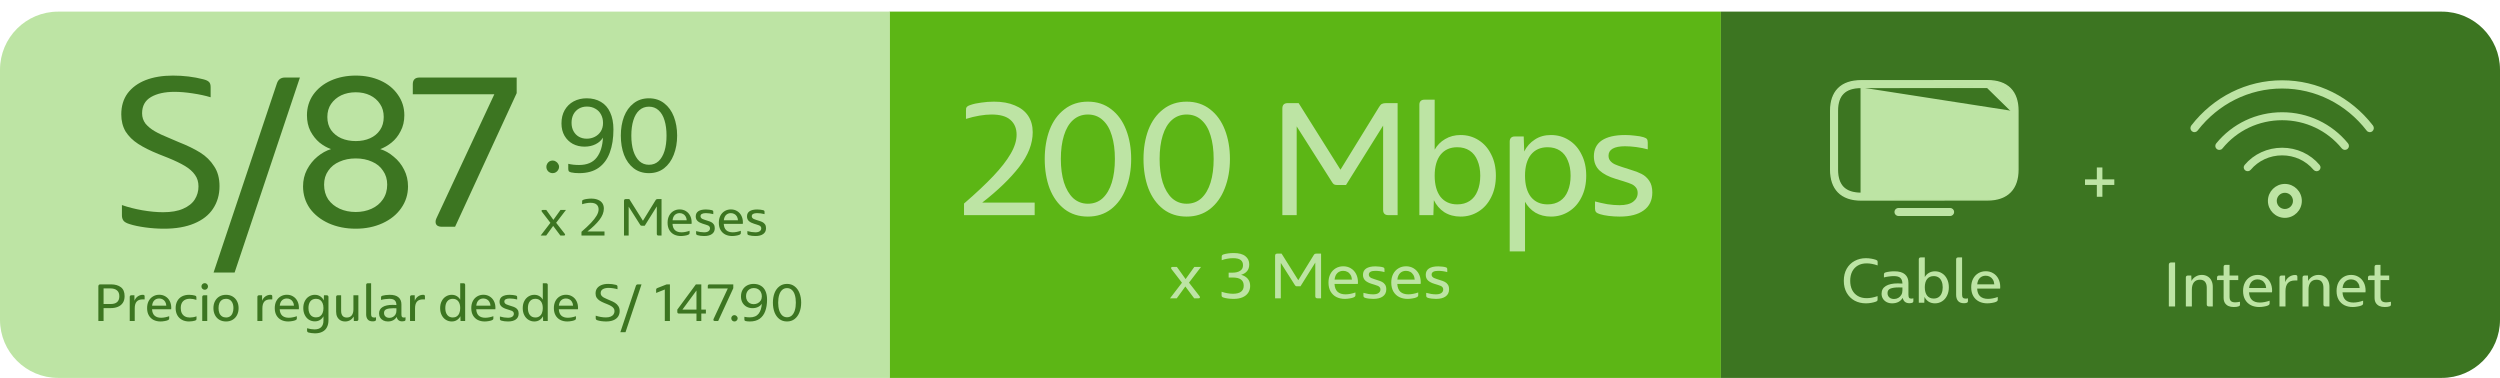 <svg width="430" height="65" viewBox="0 0 430 65" fill="none" xmlns="http://www.w3.org/2000/svg">
<path d="M296 2L296 65L153 65L153 2L296 2Z" fill="#5CB615"/>
<path d="M153 2L153 65L10 65C4.477 65 5.91009e-06 60.523 6.79233e-06 55L1.36613e-05 12C1.45436e-05 6.477 4.477 2 10 2L153 2Z" fill="#BDE4A4"/>
<path d="M296 65L296 2L420 2C425.523 2 430 6.477 430 12L430 55C430 60.523 425.523 65 420 65L296 65Z" fill="#3C7521"/>
<path d="M204.505 48.617L206.304 50.918C206.363 51 206.393 51.07 206.393 51.13C206.393 51.182 206.371 51.227 206.326 51.264C206.281 51.294 206.218 51.309 206.136 51.309H205.399L203.88 49.276L202.405 51.309H201.243L203.299 48.628L201.511 46.304C201.452 46.222 201.422 46.152 201.422 46.092C201.422 46.04 201.444 45.999 201.489 45.969C201.534 45.932 201.597 45.913 201.679 45.913H202.427L203.924 48.002L205.421 45.913H206.572L204.505 48.617ZM213.474 47.265C213.958 47.399 214.338 47.626 214.613 47.946C214.889 48.267 215.027 48.68 215.027 49.186C215.027 49.626 214.915 50.013 214.692 50.348C214.476 50.683 214.155 50.944 213.731 51.13C213.306 51.316 212.789 51.409 212.178 51.409C211.843 51.409 211.515 51.387 211.195 51.342C210.875 51.297 210.618 51.242 210.425 51.175C210.298 51.13 210.212 51.078 210.168 51.018C210.13 50.959 210.112 50.869 210.112 50.75V50.18C210.387 50.277 210.7 50.359 211.05 50.426C211.408 50.493 211.743 50.527 212.055 50.527C212.688 50.527 213.158 50.407 213.463 50.169C213.768 49.931 213.921 49.588 213.921 49.142C213.921 48.672 213.768 48.322 213.463 48.092C213.158 47.853 212.685 47.734 212.044 47.734H211.329V46.896H212.022C212.543 46.896 212.968 46.792 213.295 46.584C213.63 46.375 213.798 46.055 213.798 45.623C213.798 45.221 213.664 44.919 213.396 44.718C213.128 44.51 212.688 44.405 212.078 44.405C211.75 44.405 211.408 44.439 211.05 44.506C210.693 44.573 210.387 44.655 210.134 44.752V44.182C210.134 44.063 210.153 43.974 210.19 43.914C210.235 43.854 210.32 43.802 210.447 43.758C210.655 43.691 210.912 43.635 211.218 43.59C211.523 43.545 211.847 43.523 212.189 43.523C213.09 43.523 213.761 43.702 214.2 44.059C214.647 44.409 214.87 44.882 214.87 45.478C214.87 45.939 214.751 46.319 214.513 46.617C214.275 46.915 213.928 47.131 213.474 47.265ZM227.224 43.623V51.309H226.576C226.465 51.309 226.379 51.279 226.319 51.219C226.26 51.16 226.23 51.074 226.23 50.962V45.165L223.683 49.242H223.069C222.979 49.242 222.909 49.227 222.857 49.197C222.812 49.168 222.767 49.115 222.723 49.041L220.299 45.221V51.309H219.316V43.992C219.316 43.746 219.439 43.623 219.684 43.623H220.433L223.303 48.192L225.951 43.892C226.01 43.787 226.074 43.717 226.141 43.679C226.215 43.642 226.312 43.623 226.431 43.623H227.224ZM233.57 48.561C233.57 48.672 233.562 48.766 233.547 48.84H229.537C229.567 49.443 229.746 49.894 230.073 50.192C230.401 50.482 230.855 50.627 231.436 50.627C231.704 50.627 231.987 50.597 232.285 50.538C232.583 50.478 232.866 50.4 233.134 50.303V50.772C233.134 50.862 233.112 50.932 233.067 50.985C233.03 51.037 232.948 51.093 232.821 51.152C232.657 51.227 232.43 51.286 232.14 51.331C231.849 51.383 231.574 51.409 231.313 51.409C230.777 51.409 230.297 51.305 229.872 51.096C229.448 50.88 229.113 50.564 228.867 50.147C228.621 49.722 228.498 49.209 228.498 48.605C228.498 48.047 228.606 47.555 228.822 47.131C229.046 46.706 229.351 46.379 229.738 46.148C230.125 45.917 230.561 45.802 231.045 45.802C231.529 45.802 231.961 45.917 232.341 46.148C232.728 46.379 233.03 46.703 233.246 47.12C233.462 47.537 233.57 48.017 233.57 48.561ZM231.034 46.584C230.632 46.584 230.297 46.71 230.029 46.963C229.761 47.217 229.6 47.593 229.548 48.092H232.531C232.508 47.764 232.427 47.488 232.285 47.265C232.151 47.042 231.976 46.874 231.76 46.762C231.544 46.643 231.302 46.584 231.034 46.584ZM236.207 51.409C235.954 51.409 235.705 51.394 235.459 51.364C235.213 51.335 235.008 51.294 234.845 51.242C234.718 51.204 234.629 51.156 234.576 51.096C234.532 51.037 234.509 50.959 234.509 50.862V50.37C234.785 50.445 235.068 50.508 235.358 50.56C235.656 50.605 235.932 50.627 236.185 50.627C236.602 50.627 236.915 50.549 237.123 50.393C237.332 50.236 237.436 50.035 237.436 49.789C237.436 49.633 237.395 49.507 237.313 49.41C237.231 49.305 237.127 49.227 237 49.175C236.881 49.123 236.714 49.063 236.498 48.996L235.917 48.818C235.448 48.676 235.083 48.486 234.822 48.248C234.562 48.002 234.431 47.678 234.431 47.276C234.431 46.792 234.614 46.427 234.979 46.181C235.351 45.936 235.883 45.813 236.576 45.813C236.799 45.813 237.026 45.828 237.257 45.858C237.488 45.88 237.678 45.913 237.827 45.958C237.954 45.995 238.035 46.04 238.073 46.092C238.11 46.144 238.129 46.226 238.129 46.338V46.796C237.883 46.729 237.622 46.677 237.347 46.639C237.071 46.602 236.81 46.584 236.565 46.584C236.192 46.584 235.909 46.639 235.716 46.751C235.53 46.863 235.437 47.023 235.437 47.231C235.437 47.373 235.478 47.492 235.559 47.589C235.641 47.686 235.746 47.764 235.872 47.824C236.006 47.883 236.178 47.946 236.386 48.013L236.978 48.203C237.261 48.285 237.503 48.378 237.704 48.483C237.913 48.587 238.088 48.743 238.229 48.952C238.371 49.153 238.441 49.421 238.441 49.756C238.441 50.292 238.244 50.702 237.849 50.985C237.462 51.268 236.915 51.409 236.207 51.409ZM244.369 48.561C244.369 48.672 244.362 48.766 244.347 48.84H240.337C240.366 49.443 240.545 49.894 240.873 50.192C241.2 50.482 241.655 50.627 242.235 50.627C242.504 50.627 242.787 50.597 243.084 50.538C243.382 50.478 243.665 50.4 243.933 50.303V50.772C243.933 50.862 243.911 50.932 243.866 50.985C243.829 51.037 243.747 51.093 243.621 51.152C243.457 51.227 243.23 51.286 242.939 51.331C242.649 51.383 242.373 51.409 242.113 51.409C241.576 51.409 241.096 51.305 240.672 51.096C240.247 50.88 239.912 50.564 239.666 50.147C239.421 49.722 239.298 49.209 239.298 48.605C239.298 48.047 239.406 47.555 239.622 47.131C239.845 46.706 240.15 46.379 240.538 46.148C240.925 45.917 241.36 45.802 241.845 45.802C242.329 45.802 242.76 45.917 243.14 46.148C243.527 46.379 243.829 46.703 244.045 47.12C244.261 47.537 244.369 48.017 244.369 48.561ZM241.833 46.584C241.431 46.584 241.096 46.71 240.828 46.963C240.56 47.217 240.4 47.593 240.348 48.092H243.33C243.308 47.764 243.226 47.488 243.084 47.265C242.95 47.042 242.775 46.874 242.559 46.762C242.343 46.643 242.101 46.584 241.833 46.584ZM247.007 51.409C246.753 51.409 246.504 51.394 246.258 51.364C246.012 51.335 245.808 51.294 245.644 51.242C245.517 51.204 245.428 51.156 245.376 51.096C245.331 51.037 245.309 50.959 245.309 50.862V50.37C245.584 50.445 245.867 50.508 246.158 50.56C246.456 50.605 246.731 50.627 246.984 50.627C247.401 50.627 247.714 50.549 247.923 50.393C248.131 50.236 248.235 50.035 248.235 49.789C248.235 49.633 248.194 49.507 248.112 49.41C248.031 49.305 247.926 49.227 247.8 49.175C247.681 49.123 247.513 49.063 247.297 48.996L246.716 48.818C246.247 48.676 245.882 48.486 245.622 48.248C245.361 48.002 245.231 47.678 245.231 47.276C245.231 46.792 245.413 46.427 245.778 46.181C246.15 45.936 246.683 45.813 247.375 45.813C247.599 45.813 247.826 45.828 248.057 45.858C248.287 45.88 248.477 45.913 248.626 45.958C248.753 45.995 248.835 46.04 248.872 46.092C248.909 46.144 248.928 46.226 248.928 46.338V46.796C248.682 46.729 248.422 46.677 248.146 46.639C247.87 46.602 247.61 46.584 247.364 46.584C246.992 46.584 246.709 46.639 246.515 46.751C246.329 46.863 246.236 47.023 246.236 47.231C246.236 47.373 246.277 47.492 246.359 47.589C246.441 47.686 246.545 47.764 246.672 47.824C246.806 47.883 246.977 47.946 247.185 48.013L247.777 48.203C248.06 48.285 248.302 48.378 248.503 48.483C248.712 48.587 248.887 48.743 249.028 48.952C249.17 49.153 249.241 49.421 249.241 49.756C249.241 50.292 249.043 50.702 248.649 50.985C248.261 51.268 247.714 51.409 247.007 51.409Z" fill="#BDE4A4"/>
<path d="M177.963 34.844V37H165.811V35.012C167.883 33.22 169.563 31.643 170.851 30.28C172.158 28.899 173.147 27.629 173.819 26.472C174.51 25.296 174.855 24.195 174.855 23.168C174.855 22.085 174.501 21.236 173.791 20.62C173.101 20.004 172.018 19.696 170.543 19.696C169.909 19.696 169.209 19.761 168.443 19.892C167.678 20.023 166.913 20.209 166.147 20.452V19.052C166.147 18.847 166.157 18.697 166.175 18.604C166.213 18.492 166.287 18.389 166.399 18.296C166.511 18.203 166.698 18.119 166.959 18.044C167.426 17.876 168.023 17.745 168.751 17.652C169.498 17.54 170.235 17.484 170.963 17.484C172.363 17.484 173.558 17.699 174.547 18.128C175.555 18.539 176.321 19.136 176.843 19.92C177.366 20.704 177.627 21.647 177.627 22.748C177.627 24.708 176.853 26.696 175.303 28.712C173.754 30.709 171.635 32.753 168.947 34.844H177.963ZM187.113 37.252C185.545 37.252 184.201 36.823 183.081 35.964C181.961 35.087 181.112 33.901 180.533 32.408C179.973 30.915 179.693 29.225 179.693 27.34C179.693 25.492 179.973 23.821 180.533 22.328C181.112 20.835 181.961 19.659 183.081 18.8C184.201 17.923 185.545 17.484 187.113 17.484C188.681 17.484 190.025 17.923 191.145 18.8C192.265 19.659 193.115 20.835 193.693 22.328C194.272 23.821 194.561 25.492 194.561 27.34C194.561 29.207 194.263 30.896 193.665 32.408C193.087 33.901 192.237 35.087 191.117 35.964C189.997 36.823 188.663 37.252 187.113 37.252ZM187.113 35.04C188.121 35.04 188.971 34.723 189.661 34.088C190.352 33.435 190.875 32.539 191.229 31.4C191.584 30.243 191.761 28.889 191.761 27.34C191.761 25.791 191.584 24.447 191.229 23.308C190.893 22.169 190.371 21.283 189.661 20.648C188.971 20.013 188.121 19.696 187.113 19.696C186.124 19.696 185.275 20.013 184.565 20.648C183.875 21.264 183.352 22.151 182.997 23.308C182.643 24.447 182.465 25.791 182.465 27.34C182.465 28.871 182.643 30.215 182.997 31.372C183.371 32.529 183.903 33.435 184.593 34.088C185.303 34.723 186.143 35.04 187.113 35.04ZM204.101 37.252C202.533 37.252 201.189 36.823 200.069 35.964C198.949 35.087 198.1 33.901 197.521 32.408C196.961 30.915 196.681 29.225 196.681 27.34C196.681 25.492 196.961 23.821 197.521 22.328C198.1 20.835 198.949 19.659 200.069 18.8C201.189 17.923 202.533 17.484 204.101 17.484C205.669 17.484 207.013 17.923 208.133 18.8C209.253 19.659 210.103 20.835 210.681 22.328C211.26 23.821 211.549 25.492 211.549 27.34C211.549 29.207 211.251 30.896 210.653 32.408C210.075 33.901 209.225 35.087 208.105 35.964C206.985 36.823 205.651 37.252 204.101 37.252ZM204.101 35.04C205.109 35.04 205.959 34.723 206.649 34.088C207.34 33.435 207.863 32.539 208.217 31.4C208.572 30.243 208.749 28.889 208.749 27.34C208.749 25.791 208.572 24.447 208.217 23.308C207.881 22.169 207.359 21.283 206.649 20.648C205.959 20.013 205.109 19.696 204.101 19.696C203.112 19.696 202.263 20.013 201.553 20.648C200.863 21.264 200.34 22.151 199.985 23.308C199.631 24.447 199.453 25.791 199.453 27.34C199.453 28.871 199.631 30.215 199.985 31.372C200.359 32.529 200.891 33.435 201.581 34.088C202.291 34.723 203.131 35.04 204.101 35.04ZM240.39 17.736V37H238.766C238.486 37 238.271 36.925 238.122 36.776C237.972 36.627 237.898 36.412 237.898 36.132V21.6L231.514 31.82H229.974C229.75 31.82 229.572 31.783 229.442 31.708C229.33 31.633 229.218 31.503 229.106 31.316L223.03 21.74V37H220.566V18.66C220.566 18.044 220.874 17.736 221.49 17.736H223.366L230.562 29.188L237.198 18.408C237.347 18.147 237.506 17.969 237.674 17.876C237.86 17.783 238.103 17.736 238.402 17.736H240.39ZM251.216 23.224C252.355 23.224 253.382 23.513 254.296 24.092C255.23 24.671 255.958 25.492 256.48 26.556C257.022 27.601 257.292 28.824 257.292 30.224C257.292 31.624 257.022 32.856 256.48 33.92C255.958 34.984 255.23 35.805 254.296 36.384C253.382 36.963 252.355 37.252 251.216 37.252C250.152 37.252 249.219 37 248.416 36.496C247.632 35.973 247.035 35.283 246.624 34.424L246.54 37H244.132V17.988C244.132 17.727 244.207 17.521 244.356 17.372C244.506 17.223 244.711 17.148 244.972 17.148H246.764V25.744C247.194 24.979 247.791 24.372 248.556 23.924C249.34 23.457 250.227 23.224 251.216 23.224ZM250.656 35.152C251.478 35.152 252.187 34.956 252.784 34.564C253.382 34.172 253.83 33.603 254.128 32.856C254.446 32.109 254.604 31.232 254.604 30.224C254.604 29.216 254.446 28.348 254.128 27.62C253.83 26.873 253.382 26.304 252.784 25.912C252.187 25.52 251.478 25.324 250.656 25.324C249.424 25.324 248.463 25.753 247.772 26.612C247.1 27.471 246.764 28.675 246.764 30.224C246.764 31.773 247.1 32.987 247.772 33.864C248.463 34.723 249.424 35.152 250.656 35.152ZM266.755 23.224C267.894 23.224 268.921 23.513 269.835 24.092C270.769 24.671 271.497 25.492 272.019 26.556C272.561 27.601 272.831 28.824 272.831 30.224C272.831 31.624 272.561 32.856 272.019 33.92C271.497 34.984 270.769 35.805 269.835 36.384C268.921 36.963 267.894 37.252 266.755 37.252C265.766 37.252 264.879 37.028 264.095 36.58C263.33 36.113 262.733 35.488 262.303 34.704V43.244H259.671V24.344C259.671 24.064 259.746 23.849 259.895 23.7C260.045 23.551 260.25 23.476 260.511 23.476H262.079L262.163 26.052C262.593 25.193 263.199 24.512 263.983 24.008C264.767 23.485 265.691 23.224 266.755 23.224ZM266.195 35.152C267.017 35.152 267.726 34.956 268.323 34.564C268.921 34.172 269.369 33.603 269.667 32.856C269.985 32.109 270.143 31.232 270.143 30.224C270.143 29.216 269.985 28.348 269.667 27.62C269.369 26.873 268.921 26.304 268.323 25.912C267.726 25.52 267.017 25.324 266.195 25.324C264.963 25.324 264.002 25.753 263.311 26.612C262.639 27.471 262.303 28.675 262.303 30.224C262.303 31.773 262.639 32.987 263.311 33.864C264.002 34.723 264.963 35.152 266.195 35.152ZM278.598 37.252C277.963 37.252 277.338 37.215 276.722 37.14C276.106 37.065 275.593 36.963 275.182 36.832C274.865 36.739 274.641 36.617 274.51 36.468C274.398 36.319 274.342 36.123 274.342 35.88V34.648C275.033 34.835 275.742 34.993 276.47 35.124C277.217 35.236 277.907 35.292 278.542 35.292C279.587 35.292 280.371 35.096 280.894 34.704C281.417 34.312 281.678 33.808 281.678 33.192C281.678 32.8 281.575 32.483 281.37 32.24C281.165 31.979 280.903 31.783 280.586 31.652C280.287 31.521 279.867 31.372 279.326 31.204L277.87 30.756C276.694 30.401 275.779 29.925 275.126 29.328C274.473 28.712 274.146 27.9 274.146 26.892C274.146 25.679 274.603 24.764 275.518 24.148C276.451 23.532 277.786 23.224 279.522 23.224C280.082 23.224 280.651 23.261 281.23 23.336C281.809 23.392 282.285 23.476 282.658 23.588C282.975 23.681 283.181 23.793 283.274 23.924C283.367 24.055 283.414 24.26 283.414 24.54V25.688C282.798 25.52 282.145 25.389 281.454 25.296C280.763 25.203 280.11 25.156 279.494 25.156C278.561 25.156 277.851 25.296 277.366 25.576C276.899 25.856 276.666 26.257 276.666 26.78C276.666 27.135 276.769 27.433 276.974 27.676C277.179 27.919 277.441 28.115 277.758 28.264C278.094 28.413 278.523 28.572 279.046 28.74L280.53 29.216C281.239 29.421 281.846 29.655 282.35 29.916C282.873 30.177 283.311 30.569 283.666 31.092C284.021 31.596 284.198 32.268 284.198 33.108C284.198 34.452 283.703 35.479 282.714 36.188C281.743 36.897 280.371 37.252 278.598 37.252Z" fill="#BDE4A4"/>
<path d="M320.137 34.398L320.137 34.398C318.424 34.398 317.091 33.935 316.184 33.007L316.184 33.006C315.314 32.11 314.88 30.816 314.88 29.183V19.063C314.88 17.43 315.314 16.145 316.184 15.262C317.083 14.346 318.42 13.894 320.133 13.894L320.133 13.894M320.137 34.398L320.133 14.014V13.894M320.137 34.398L341.823 34.384C343.537 34.384 344.874 33.922 345.777 32.993L345.777 32.993C346.647 32.097 347.08 30.803 347.08 29.17V19.049C347.08 17.421 346.647 16.136 345.777 15.248L345.777 15.248C344.878 14.333 343.54 13.88 341.828 13.88L341.828 13.88L320.133 13.894M320.137 34.398L320.133 13.894M320.137 15.037L320.137 15.037C318.732 15.037 317.711 15.371 317.041 16.029C316.371 16.686 316.03 17.685 316.03 19.063V29.183C316.03 30.538 316.367 31.546 317.011 32.212C317.676 32.898 318.717 33.255 320.137 33.255L341.832 33.241L341.832 33.241C343.248 33.241 344.294 32.884 344.959 32.198L344.959 32.198C345.603 31.537 345.94 30.525 345.94 29.17L345.94 19.049L345.94 19.049M320.137 15.037L341.832 14.903C344.676 14.903 346.055 16.258 346.06 19.049H345.94M320.137 15.037L341.832 15.023M320.137 15.037L341.832 15.023M345.94 19.049C345.937 17.672 345.596 16.672 344.927 16.015C344.257 15.358 343.237 15.023 341.832 15.023M345.94 19.049L341.832 15.023M326.539 37.035H335.417C335.732 37.035 335.992 36.779 335.992 36.464C335.992 36.148 335.732 35.892 335.417 35.892H326.539C326.224 35.892 325.964 36.148 325.964 36.464C325.964 36.779 326.224 37.035 326.539 37.035Z" fill="#BDE4A4" stroke="#BDE4A4" stroke-width="0.24"/>
<path d="M320.941 52.175C320.223 52.175 319.574 52.021 318.994 51.713C318.422 51.397 317.968 50.946 317.63 50.36C317.3 49.773 317.135 49.084 317.135 48.292C317.135 47.5 317.3 46.81 317.63 46.224C317.968 45.637 318.422 45.19 318.994 44.882C319.574 44.566 320.219 44.409 320.93 44.409C321.253 44.409 321.557 44.434 321.843 44.486C322.137 44.537 322.393 44.599 322.613 44.673C322.716 44.709 322.789 44.746 322.833 44.783C322.885 44.819 322.918 44.86 322.932 44.904C322.947 44.948 322.954 45.006 322.954 45.08V45.652C322.272 45.417 321.645 45.3 321.073 45.3C320.479 45.3 319.97 45.424 319.544 45.674C319.119 45.923 318.793 46.275 318.565 46.73C318.345 47.177 318.235 47.701 318.235 48.303C318.235 48.897 318.345 49.417 318.565 49.865C318.793 50.312 319.119 50.66 319.544 50.91C319.97 51.159 320.476 51.284 321.062 51.284C321.649 51.284 322.276 51.166 322.943 50.932V51.504C322.943 51.599 322.925 51.676 322.888 51.735C322.852 51.786 322.767 51.837 322.635 51.889C322.423 51.969 322.17 52.035 321.876 52.087C321.583 52.145 321.271 52.175 320.941 52.175ZM328.723 51.361C328.789 51.361 328.855 51.357 328.921 51.35C328.987 51.335 329.046 51.32 329.097 51.306V51.768C329.097 51.856 329.079 51.925 329.042 51.977C329.006 52.028 328.94 52.068 328.844 52.098C328.712 52.134 328.569 52.153 328.415 52.153C327.792 52.153 327.407 51.845 327.26 51.229C327.092 51.529 326.85 51.764 326.534 51.933C326.219 52.094 325.856 52.175 325.445 52.175C325.101 52.175 324.789 52.105 324.51 51.966C324.232 51.819 324.015 51.621 323.861 51.372C323.707 51.122 323.63 50.84 323.63 50.525C323.63 49.938 323.872 49.494 324.356 49.194C324.848 48.893 325.537 48.743 326.424 48.743C326.725 48.743 326.989 48.754 327.216 48.776C327.209 48.336 327.092 48.013 326.864 47.808C326.644 47.595 326.27 47.489 325.742 47.489C325.478 47.489 325.192 47.511 324.884 47.555C324.584 47.591 324.301 47.646 324.037 47.72V47.236C324.037 47.126 324.056 47.045 324.092 46.994C324.129 46.935 324.206 46.887 324.323 46.851C324.492 46.799 324.712 46.755 324.983 46.719C325.262 46.682 325.544 46.664 325.83 46.664C326.652 46.664 327.26 46.84 327.656 47.192C328.052 47.536 328.25 48.017 328.25 48.633V50.679C328.25 50.921 328.283 51.097 328.349 51.207C328.423 51.309 328.547 51.361 328.723 51.361ZM325.764 51.427C326.036 51.427 326.281 51.364 326.501 51.24C326.729 51.108 326.905 50.932 327.029 50.712C327.154 50.492 327.216 50.242 327.216 49.964V49.447C327.099 49.439 326.894 49.436 326.6 49.436C325.955 49.436 325.467 49.505 325.137 49.645C324.815 49.784 324.653 50.041 324.653 50.415C324.653 50.613 324.697 50.789 324.785 50.943C324.881 51.097 325.013 51.218 325.181 51.306C325.35 51.386 325.544 51.427 325.764 51.427ZM332.815 46.664C333.262 46.664 333.665 46.777 334.025 47.005C334.391 47.232 334.677 47.555 334.883 47.973C335.095 48.383 335.202 48.864 335.202 49.414C335.202 49.964 335.095 50.448 334.883 50.866C334.677 51.284 334.391 51.606 334.025 51.834C333.665 52.061 333.262 52.175 332.815 52.175C332.397 52.175 332.03 52.076 331.715 51.878C331.407 51.672 331.172 51.401 331.011 51.064L330.978 52.076H330.032V44.607C330.032 44.504 330.061 44.423 330.12 44.365C330.178 44.306 330.259 44.277 330.362 44.277H331.066V47.654C331.234 47.353 331.469 47.115 331.77 46.939C332.078 46.755 332.426 46.664 332.815 46.664ZM332.595 51.35C332.917 51.35 333.196 51.273 333.431 51.119C333.665 50.965 333.841 50.741 333.959 50.448C334.083 50.154 334.146 49.81 334.146 49.414C334.146 49.018 334.083 48.677 333.959 48.391C333.841 48.097 333.665 47.874 333.431 47.72C333.196 47.566 332.917 47.489 332.595 47.489C332.111 47.489 331.733 47.657 331.462 47.995C331.198 48.332 331.066 48.805 331.066 49.414C331.066 50.022 331.198 50.499 331.462 50.844C331.733 51.181 332.111 51.35 332.595 51.35ZM337.797 52.153C337.343 52.153 337.005 52.024 336.785 51.768C336.565 51.504 336.455 51.155 336.455 50.723V44.607C336.455 44.504 336.485 44.423 336.543 44.365C336.602 44.306 336.683 44.277 336.785 44.277H337.478V50.679C337.478 50.921 337.526 51.097 337.621 51.207C337.724 51.309 337.885 51.361 338.105 51.361C338.171 51.361 338.237 51.357 338.303 51.35C338.377 51.335 338.439 51.32 338.49 51.306V51.768C338.49 51.863 338.468 51.936 338.424 51.988C338.388 52.032 338.325 52.068 338.237 52.098C338.113 52.134 337.966 52.153 337.797 52.153ZM344.041 49.37C344.041 49.48 344.033 49.571 344.019 49.645H340.07C340.099 50.239 340.275 50.682 340.598 50.976C340.92 51.262 341.368 51.405 341.94 51.405C342.204 51.405 342.482 51.375 342.776 51.317C343.069 51.258 343.348 51.181 343.612 51.086V51.548C343.612 51.636 343.59 51.705 343.546 51.757C343.509 51.808 343.428 51.863 343.304 51.922C343.142 51.995 342.919 52.054 342.633 52.098C342.347 52.149 342.075 52.175 341.819 52.175C341.291 52.175 340.818 52.072 340.4 51.867C339.982 51.654 339.652 51.342 339.41 50.932C339.168 50.514 339.047 50.008 339.047 49.414C339.047 48.864 339.153 48.38 339.366 47.962C339.586 47.544 339.886 47.221 340.268 46.994C340.649 46.766 341.078 46.653 341.555 46.653C342.031 46.653 342.457 46.766 342.831 46.994C343.212 47.221 343.509 47.54 343.722 47.951C343.934 48.361 344.041 48.834 344.041 49.37ZM341.544 47.423C341.148 47.423 340.818 47.547 340.554 47.797C340.29 48.046 340.132 48.416 340.081 48.908H343.018C342.996 48.585 342.915 48.314 342.776 48.094C342.644 47.874 342.471 47.709 342.259 47.599C342.046 47.481 341.808 47.423 341.544 47.423Z" fill="#BDE4A4"/>
<path d="M373.039 45.536C373.039 45.411 373.072 45.316 373.138 45.25C373.211 45.176 373.31 45.14 373.435 45.14H374.117V52.708H373.039V45.536ZM378.716 47.285C379.098 47.285 379.431 47.373 379.717 47.549C380.003 47.717 380.22 47.956 380.366 48.264C380.52 48.572 380.597 48.924 380.597 49.32V52.708H379.904C379.794 52.708 379.71 52.678 379.651 52.62C379.593 52.561 379.563 52.477 379.563 52.367V49.485C379.563 49.067 379.468 48.733 379.277 48.484C379.087 48.234 378.79 48.11 378.386 48.11C377.939 48.11 377.594 48.26 377.352 48.561C377.118 48.861 377 49.276 377 49.804V52.708H375.966V47.736C375.966 47.626 375.996 47.541 376.054 47.483C376.113 47.424 376.194 47.395 376.296 47.395H376.901L376.934 48.319C377.118 47.989 377.363 47.736 377.671 47.56C377.979 47.376 378.328 47.285 378.716 47.285ZM384.188 52.807C383.844 52.807 383.539 52.748 383.275 52.631C383.019 52.506 382.817 52.326 382.67 52.092C382.531 51.85 382.461 51.56 382.461 51.223V48.176H381.328V47.736C381.328 47.626 381.358 47.541 381.416 47.483C381.475 47.424 381.556 47.395 381.658 47.395H382.461V45.899C382.461 45.789 382.491 45.704 382.549 45.646C382.608 45.587 382.692 45.558 382.802 45.558H383.484V47.395H384.98V48.176H383.484V51.036C383.484 51.38 383.561 51.63 383.715 51.784C383.877 51.93 384.122 52.004 384.452 52.004C384.643 52.004 384.918 51.971 385.277 51.905V52.378C385.277 52.458 385.259 52.524 385.222 52.576C385.193 52.62 385.116 52.664 384.991 52.708C384.815 52.774 384.548 52.807 384.188 52.807ZM390.802 50.002C390.802 50.112 390.795 50.203 390.78 50.277H386.831C386.861 50.871 387.037 51.314 387.359 51.608C387.682 51.894 388.129 52.037 388.701 52.037C388.965 52.037 389.244 52.007 389.537 51.949C389.831 51.89 390.109 51.813 390.373 51.718V52.18C390.373 52.268 390.351 52.337 390.307 52.389C390.271 52.44 390.19 52.495 390.065 52.554C389.904 52.627 389.68 52.686 389.394 52.73C389.108 52.781 388.837 52.807 388.58 52.807C388.052 52.807 387.579 52.704 387.161 52.499C386.743 52.286 386.413 51.974 386.171 51.564C385.929 51.146 385.808 50.64 385.808 50.046C385.808 49.496 385.915 49.012 386.127 48.594C386.347 48.176 386.648 47.853 387.029 47.626C387.411 47.398 387.84 47.285 388.316 47.285C388.793 47.285 389.218 47.398 389.592 47.626C389.974 47.853 390.271 48.172 390.483 48.583C390.696 48.993 390.802 49.466 390.802 50.002ZM388.305 48.055C387.909 48.055 387.579 48.179 387.315 48.429C387.051 48.678 386.894 49.048 386.842 49.54H389.779C389.757 49.217 389.677 48.946 389.537 48.726C389.405 48.506 389.233 48.341 389.02 48.231C388.808 48.113 388.569 48.055 388.305 48.055ZM394.775 47.296C394.907 47.296 395.002 47.321 395.061 47.373C395.12 47.417 395.149 47.497 395.149 47.615V48.242H394.731C394.181 48.242 393.77 48.396 393.499 48.704C393.235 49.012 393.103 49.474 393.103 50.09V52.708H392.069V47.736C392.069 47.626 392.098 47.541 392.157 47.483C392.216 47.424 392.296 47.395 392.399 47.395H393.037L393.048 48.528C393.195 48.139 393.422 47.838 393.73 47.626C394.045 47.406 394.394 47.296 394.775 47.296ZM398.783 47.285C399.164 47.285 399.498 47.373 399.784 47.549C400.07 47.717 400.286 47.956 400.433 48.264C400.587 48.572 400.664 48.924 400.664 49.32V52.708H399.971C399.861 52.708 399.776 52.678 399.718 52.62C399.659 52.561 399.63 52.477 399.63 52.367V49.485C399.63 49.067 399.534 48.733 399.344 48.484C399.153 48.234 398.856 48.11 398.453 48.11C398.005 48.11 397.661 48.26 397.419 48.561C397.184 48.861 397.067 49.276 397.067 49.804V52.708H396.033V47.736C396.033 47.626 396.062 47.541 396.121 47.483C396.179 47.424 396.26 47.395 396.363 47.395H396.968L397.001 48.319C397.184 47.989 397.43 47.736 397.738 47.56C398.046 47.376 398.394 47.285 398.783 47.285ZM406.883 50.002C406.883 50.112 406.876 50.203 406.861 50.277H402.912C402.942 50.871 403.118 51.314 403.44 51.608C403.763 51.894 404.21 52.037 404.782 52.037C405.046 52.037 405.325 52.007 405.618 51.949C405.912 51.89 406.19 51.813 406.454 51.718V52.18C406.454 52.268 406.432 52.337 406.388 52.389C406.352 52.44 406.271 52.495 406.146 52.554C405.985 52.627 405.761 52.686 405.475 52.73C405.189 52.781 404.918 52.807 404.661 52.807C404.133 52.807 403.66 52.704 403.242 52.499C402.824 52.286 402.494 51.974 402.252 51.564C402.01 51.146 401.889 50.64 401.889 50.046C401.889 49.496 401.996 49.012 402.208 48.594C402.428 48.176 402.729 47.853 403.11 47.626C403.492 47.398 403.921 47.285 404.397 47.285C404.874 47.285 405.299 47.398 405.673 47.626C406.055 47.853 406.352 48.172 406.564 48.583C406.777 48.993 406.883 49.466 406.883 50.002ZM404.386 48.055C403.99 48.055 403.66 48.179 403.396 48.429C403.132 48.678 402.975 49.048 402.923 49.54H405.86C405.838 49.217 405.758 48.946 405.618 48.726C405.486 48.506 405.314 48.341 405.101 48.231C404.889 48.113 404.65 48.055 404.386 48.055ZM410.152 52.807C409.808 52.807 409.503 52.748 409.239 52.631C408.983 52.506 408.781 52.326 408.634 52.092C408.495 51.85 408.425 51.56 408.425 51.223V48.176H407.292V47.736C407.292 47.626 407.322 47.541 407.38 47.483C407.439 47.424 407.52 47.395 407.622 47.395H408.425V45.899C408.425 45.789 408.455 45.704 408.513 45.646C408.572 45.587 408.656 45.558 408.766 45.558H409.448V47.395H410.944V48.176H409.448V51.036C409.448 51.38 409.525 51.63 409.679 51.784C409.841 51.93 410.086 52.004 410.416 52.004C410.607 52.004 410.882 51.971 411.241 51.905V52.378C411.241 52.458 411.223 52.524 411.186 52.576C411.157 52.62 411.08 52.664 410.955 52.708C410.779 52.774 410.512 52.807 410.152 52.807Z" fill="#BDE4A4"/>
<path d="M392.998 31.825C391.494 31.825 390.27 33.048 390.27 34.553C390.27 36.057 391.494 37.281 392.998 37.281C394.503 37.281 395.726 36.057 395.726 34.553C395.726 33.048 394.503 31.825 392.998 31.825ZM392.998 36.136C392.125 36.136 391.415 35.425 391.415 34.553C391.415 33.68 392.125 32.969 392.998 32.969C393.871 32.969 394.581 33.68 394.581 34.553C394.581 35.425 393.871 36.136 392.998 36.136Z" fill="#BDE4A4" stroke="#BDE4A4" stroke-width="0.379"/>
<path d="M392.526 25.599C390.062 25.599 387.762 26.655 386.216 28.498C386.047 28.699 386.08 28.994 386.291 29.156C386.501 29.316 386.808 29.287 386.977 29.084C388.337 27.464 390.36 26.534 392.526 26.534C394.693 26.534 396.714 27.464 398.074 29.087C398.17 29.202 398.312 29.262 398.454 29.262C398.561 29.262 398.67 29.229 398.759 29.159C398.97 28.998 399.004 28.703 398.835 28.502C397.291 26.657 394.99 25.599 392.526 25.599Z" fill="#BDE4A4" stroke="#BDE4A4" stroke-width="0.379"/>
<path d="M392.527 19.495C388.153 19.495 384.072 21.426 381.331 24.792C381.157 25.006 381.191 25.319 381.409 25.491C381.501 25.563 381.612 25.6 381.724 25.6C381.872 25.6 382.017 25.537 382.116 25.414C384.664 22.283 388.459 20.487 392.527 20.487C396.592 20.487 400.385 22.281 402.936 25.409C403.111 25.623 403.427 25.656 403.644 25.485C403.86 25.313 403.895 25 403.721 24.787C400.978 21.424 396.899 19.495 392.527 19.495Z" fill="#BDE4A4" stroke="#BDE4A4" stroke-width="0.379"/>
<path d="M407.999 21.704C404.212 16.809 398.571 14 392.525 14C386.479 14 380.839 16.808 377.052 21.703C376.879 21.926 376.913 22.253 377.129 22.432C377.342 22.61 377.659 22.576 377.831 22.352C381.427 17.703 386.783 15.036 392.525 15.036C398.267 15.036 403.623 17.703 407.22 22.353C407.319 22.48 407.463 22.547 407.609 22.547C407.719 22.547 407.83 22.51 407.922 22.433C408.138 22.254 408.172 21.927 407.999 21.704Z" fill="#BDE4A4" stroke="#BDE4A4" stroke-width="0.379"/>
<path d="M360.655 28.805H361.612V30.854H363.661V31.81H361.612V33.844H360.655V31.81H358.621V30.854H360.655V28.805Z" fill="#BDE4A4"/>
<path d="M16.918 49.242C16.918 49.139 16.945 49.059 17 49.004C17.055 48.943 17.134 48.913 17.238 48.913H19.106C19.802 48.913 20.363 49.075 20.79 49.398C21.217 49.721 21.431 50.234 21.431 50.936C21.431 51.406 21.327 51.793 21.12 52.098C20.912 52.404 20.628 52.629 20.268 52.776C19.908 52.922 19.493 52.996 19.023 52.996H17.815V55.211H16.918V49.242ZM19.033 52.291C19.521 52.291 19.89 52.181 20.14 51.961C20.397 51.735 20.525 51.4 20.525 50.954C20.525 50.502 20.39 50.167 20.122 49.947C19.86 49.721 19.484 49.608 18.996 49.608H17.815V52.291H19.033ZM24.566 50.707C24.676 50.707 24.755 50.728 24.804 50.771C24.853 50.808 24.877 50.875 24.877 50.972V51.494H24.529C24.072 51.494 23.73 51.622 23.504 51.879C23.284 52.135 23.174 52.52 23.174 53.032V55.211H22.314V51.073C22.314 50.982 22.338 50.911 22.387 50.863C22.436 50.814 22.503 50.789 22.588 50.789H23.119L23.129 51.732C23.251 51.409 23.44 51.159 23.696 50.982C23.959 50.798 24.248 50.707 24.566 50.707ZM29.458 52.959C29.458 53.05 29.452 53.127 29.439 53.188H26.153C26.177 53.682 26.324 54.051 26.592 54.295C26.861 54.533 27.233 54.653 27.709 54.653C27.929 54.653 28.161 54.628 28.405 54.579C28.649 54.531 28.881 54.466 29.101 54.387V54.772C29.101 54.845 29.082 54.903 29.046 54.946C29.015 54.988 28.948 55.034 28.844 55.083C28.71 55.144 28.524 55.193 28.286 55.229C28.048 55.272 27.822 55.293 27.609 55.293C27.169 55.293 26.776 55.208 26.428 55.037C26.08 54.86 25.805 54.601 25.604 54.259C25.402 53.911 25.302 53.49 25.302 52.996C25.302 52.538 25.39 52.135 25.567 51.787C25.75 51.439 26 51.171 26.318 50.982C26.635 50.792 26.992 50.698 27.389 50.698C27.785 50.698 28.14 50.792 28.451 50.982C28.768 51.171 29.015 51.436 29.192 51.778C29.369 52.12 29.458 52.513 29.458 52.959ZM27.38 51.339C27.05 51.339 26.776 51.442 26.556 51.65C26.336 51.857 26.205 52.166 26.162 52.575H28.606C28.588 52.306 28.521 52.08 28.405 51.897C28.295 51.714 28.152 51.577 27.975 51.485C27.798 51.388 27.599 51.339 27.38 51.339ZM32.517 55.293C32.053 55.293 31.647 55.199 31.299 55.01C30.951 54.82 30.683 54.555 30.493 54.213C30.304 53.865 30.21 53.459 30.21 52.996C30.21 52.538 30.301 52.138 30.484 51.796C30.667 51.449 30.933 51.18 31.281 50.991C31.635 50.802 32.05 50.707 32.526 50.707C32.703 50.707 32.88 50.719 33.057 50.744C33.24 50.768 33.392 50.798 33.514 50.835C33.6 50.86 33.661 50.887 33.697 50.917C33.734 50.948 33.755 50.982 33.761 51.018C33.774 51.049 33.78 51.092 33.78 51.146V51.577C33.383 51.449 33.014 51.384 32.672 51.384C32.166 51.384 31.775 51.522 31.5 51.796C31.226 52.071 31.088 52.465 31.088 52.977C31.088 53.325 31.149 53.621 31.271 53.865C31.4 54.109 31.58 54.295 31.812 54.424C32.05 54.552 32.33 54.616 32.654 54.616C32.837 54.616 33.035 54.598 33.249 54.561C33.469 54.518 33.652 54.466 33.798 54.405V54.836C33.798 54.884 33.792 54.927 33.78 54.964C33.774 54.994 33.752 55.025 33.716 55.055C33.685 55.086 33.63 55.116 33.551 55.147C33.429 55.19 33.273 55.223 33.084 55.248C32.895 55.278 32.706 55.293 32.517 55.293ZM35.216 49.837C35.057 49.837 34.923 49.782 34.813 49.672C34.703 49.563 34.648 49.428 34.648 49.27C34.648 49.111 34.703 48.977 34.813 48.867C34.923 48.757 35.057 48.702 35.216 48.702C35.313 48.702 35.405 48.727 35.49 48.775C35.576 48.824 35.643 48.894 35.692 48.986C35.747 49.071 35.774 49.166 35.774 49.27C35.774 49.373 35.747 49.471 35.692 49.563C35.643 49.648 35.576 49.715 35.49 49.764C35.405 49.813 35.313 49.837 35.216 49.837ZM34.785 51.073C34.785 50.982 34.81 50.911 34.859 50.863C34.907 50.814 34.978 50.789 35.069 50.789H35.646V55.211H34.785V51.073ZM38.879 55.293C38.439 55.293 38.055 55.196 37.725 55C37.402 54.805 37.151 54.533 36.974 54.186C36.797 53.838 36.709 53.441 36.709 52.996C36.709 52.55 36.797 52.156 36.974 51.815C37.151 51.467 37.402 51.195 37.725 51C38.055 50.805 38.439 50.707 38.879 50.707C39.312 50.707 39.69 50.805 40.014 51C40.343 51.195 40.596 51.467 40.773 51.815C40.95 52.156 41.039 52.55 41.039 52.996C41.039 53.441 40.95 53.838 40.773 54.186C40.596 54.533 40.343 54.805 40.014 55C39.69 55.196 39.312 55.293 38.879 55.293ZM38.879 54.607C39.147 54.607 39.376 54.543 39.565 54.414C39.754 54.286 39.898 54.1 39.995 53.856C40.099 53.612 40.151 53.325 40.151 52.996C40.151 52.495 40.038 52.105 39.812 51.824C39.593 51.537 39.281 51.394 38.879 51.394C38.61 51.394 38.378 51.458 38.183 51.586C37.987 51.714 37.838 51.9 37.734 52.144C37.636 52.382 37.588 52.666 37.588 52.996C37.588 53.325 37.636 53.612 37.734 53.856C37.838 54.1 37.987 54.286 38.183 54.414C38.378 54.543 38.61 54.607 38.879 54.607ZM46.522 50.707C46.632 50.707 46.711 50.728 46.76 50.771C46.809 50.808 46.833 50.875 46.833 50.972V51.494H46.486C46.028 51.494 45.686 51.622 45.46 51.879C45.24 52.135 45.131 52.52 45.131 53.032V55.211H44.27V51.073C44.27 50.982 44.294 50.911 44.343 50.863C44.392 50.814 44.459 50.789 44.545 50.789H45.076L45.085 51.732C45.207 51.409 45.396 51.159 45.652 50.982C45.915 50.798 46.205 50.707 46.522 50.707ZM51.414 52.959C51.414 53.05 51.408 53.127 51.396 53.188H48.109C48.134 53.682 48.28 54.051 48.549 54.295C48.817 54.533 49.189 54.653 49.666 54.653C49.885 54.653 50.117 54.628 50.361 54.579C50.605 54.531 50.837 54.466 51.057 54.387V54.772C51.057 54.845 51.039 54.903 51.002 54.946C50.971 54.988 50.904 55.034 50.801 55.083C50.666 55.144 50.48 55.193 50.242 55.229C50.004 55.272 49.778 55.293 49.565 55.293C49.125 55.293 48.732 55.208 48.384 55.037C48.036 54.86 47.761 54.601 47.56 54.259C47.359 53.911 47.258 53.49 47.258 52.996C47.258 52.538 47.346 52.135 47.523 51.787C47.706 51.439 47.957 51.171 48.274 50.982C48.591 50.792 48.948 50.698 49.345 50.698C49.742 50.698 50.096 50.792 50.407 50.982C50.724 51.171 50.971 51.436 51.148 51.778C51.325 52.12 51.414 52.513 51.414 52.959ZM49.336 51.339C49.006 51.339 48.732 51.442 48.512 51.65C48.292 51.857 48.161 52.166 48.118 52.575H50.563C50.544 52.306 50.477 52.08 50.361 51.897C50.251 51.714 50.108 51.577 49.931 51.485C49.754 51.388 49.556 51.339 49.336 51.339ZM56.212 50.789C56.297 50.789 56.365 50.814 56.413 50.863C56.468 50.911 56.496 50.982 56.496 51.073V55.092C56.496 55.556 56.407 55.956 56.23 56.291C56.059 56.627 55.8 56.883 55.452 57.06C55.104 57.243 54.677 57.335 54.171 57.335C53.969 57.335 53.765 57.319 53.557 57.289C53.356 57.265 53.194 57.234 53.072 57.197C52.981 57.167 52.913 57.124 52.871 57.069C52.834 57.014 52.816 56.938 52.816 56.84V56.456C53.011 56.517 53.225 56.566 53.457 56.602C53.695 56.639 53.908 56.657 54.097 56.657C54.61 56.657 54.995 56.526 55.251 56.264C55.507 56.007 55.635 55.629 55.635 55.129V54.396C55.495 54.665 55.297 54.878 55.04 55.037C54.784 55.196 54.488 55.275 54.152 55.275C53.786 55.275 53.45 55.184 53.145 55C52.846 54.811 52.608 54.543 52.431 54.195C52.254 53.847 52.166 53.444 52.166 52.986C52.166 52.529 52.254 52.129 52.431 51.787C52.608 51.439 52.846 51.174 53.145 50.991C53.45 50.802 53.786 50.707 54.152 50.707C54.506 50.707 54.818 50.795 55.086 50.972C55.355 51.149 55.556 51.384 55.69 51.677L55.718 50.789H56.212ZM54.363 54.588C54.625 54.588 54.851 54.527 55.04 54.405C55.23 54.277 55.376 54.094 55.48 53.856C55.584 53.612 55.635 53.322 55.635 52.986C55.635 52.651 55.584 52.364 55.48 52.126C55.376 51.888 55.23 51.708 55.04 51.586C54.851 51.458 54.625 51.394 54.363 51.394C53.948 51.394 53.624 51.534 53.392 51.815C53.167 52.095 53.054 52.486 53.054 52.986C53.054 53.316 53.106 53.603 53.209 53.847C53.313 54.085 53.463 54.268 53.658 54.396C53.853 54.524 54.088 54.588 54.363 54.588ZM60.788 50.789H61.64V54.927C61.64 55.019 61.615 55.089 61.566 55.138C61.518 55.187 61.45 55.211 61.365 55.211H60.861L60.834 54.433C60.681 54.707 60.477 54.921 60.221 55.074C59.971 55.22 59.687 55.293 59.369 55.293C59.052 55.293 58.774 55.223 58.536 55.083C58.304 54.936 58.124 54.738 57.996 54.488C57.874 54.231 57.813 53.938 57.813 53.609V51.073C57.813 50.982 57.837 50.911 57.886 50.863C57.935 50.814 58.002 50.789 58.088 50.789H58.674V53.472C58.674 53.826 58.753 54.106 58.912 54.314C59.07 54.515 59.318 54.616 59.653 54.616C60.019 54.616 60.3 54.494 60.495 54.25C60.691 53.999 60.788 53.655 60.788 53.215V50.789ZM64.098 55.275C63.719 55.275 63.439 55.168 63.256 54.955C63.072 54.735 62.981 54.445 62.981 54.085V48.995C62.981 48.91 63.005 48.843 63.054 48.794C63.103 48.745 63.17 48.721 63.256 48.721H63.832V54.048C63.832 54.25 63.872 54.396 63.951 54.488C64.037 54.573 64.171 54.616 64.354 54.616C64.409 54.616 64.464 54.613 64.519 54.607C64.58 54.594 64.632 54.582 64.674 54.57V54.955C64.674 55.034 64.656 55.095 64.62 55.138C64.589 55.174 64.537 55.205 64.464 55.229C64.36 55.26 64.238 55.275 64.098 55.275ZM69.438 54.616C69.492 54.616 69.547 54.613 69.602 54.607C69.657 54.594 69.706 54.582 69.749 54.57V54.955C69.749 55.028 69.734 55.086 69.703 55.129C69.672 55.171 69.618 55.205 69.538 55.229C69.428 55.26 69.309 55.275 69.181 55.275C68.662 55.275 68.342 55.019 68.22 54.506C68.08 54.756 67.878 54.952 67.616 55.092C67.353 55.226 67.051 55.293 66.71 55.293C66.423 55.293 66.163 55.235 65.931 55.119C65.7 54.997 65.519 54.833 65.391 54.625C65.263 54.418 65.199 54.183 65.199 53.92C65.199 53.432 65.4 53.063 65.803 52.812C66.212 52.562 66.786 52.437 67.524 52.437C67.775 52.437 67.994 52.446 68.183 52.465C68.177 52.098 68.08 51.83 67.89 51.659C67.707 51.482 67.396 51.394 66.957 51.394C66.737 51.394 66.499 51.412 66.243 51.449C65.992 51.479 65.757 51.525 65.538 51.586V51.183C65.538 51.092 65.553 51.024 65.584 50.982C65.614 50.933 65.678 50.893 65.776 50.863C65.916 50.82 66.099 50.783 66.325 50.753C66.557 50.722 66.792 50.707 67.03 50.707C67.713 50.707 68.22 50.853 68.549 51.146C68.879 51.433 69.044 51.833 69.044 52.346V54.048C69.044 54.25 69.071 54.396 69.126 54.488C69.187 54.573 69.291 54.616 69.438 54.616ZM66.975 54.671C67.201 54.671 67.405 54.619 67.588 54.515C67.778 54.405 67.924 54.259 68.028 54.076C68.132 53.893 68.183 53.685 68.183 53.453V53.023C68.086 53.017 67.915 53.014 67.671 53.014C67.134 53.014 66.728 53.072 66.453 53.188C66.185 53.304 66.05 53.517 66.05 53.829C66.05 53.993 66.087 54.14 66.16 54.268C66.24 54.396 66.349 54.497 66.49 54.57C66.63 54.637 66.792 54.671 66.975 54.671ZM72.778 50.707C72.888 50.707 72.968 50.728 73.016 50.771C73.065 50.808 73.09 50.875 73.09 50.972V51.494H72.742C72.284 51.494 71.942 51.622 71.716 51.879C71.497 52.135 71.387 52.52 71.387 53.032V55.211H70.526V51.073C70.526 50.982 70.551 50.911 70.6 50.863C70.648 50.814 70.716 50.789 70.801 50.789H71.332L71.341 51.732C71.463 51.409 71.652 51.159 71.909 50.982C72.171 50.798 72.461 50.707 72.778 50.707ZM79.732 48.721C79.818 48.721 79.885 48.745 79.934 48.794C79.983 48.843 80.007 48.91 80.007 48.995V55.211H79.21L79.192 54.387C79.052 54.662 78.853 54.881 78.597 55.046C78.341 55.211 78.042 55.293 77.7 55.293C77.334 55.293 76.998 55.199 76.693 55.01C76.388 54.82 76.147 54.552 75.97 54.204C75.793 53.856 75.704 53.453 75.704 52.996C75.704 52.538 75.793 52.138 75.97 51.796C76.147 51.449 76.388 51.18 76.693 50.991C76.998 50.802 77.334 50.707 77.7 50.707C78.03 50.707 78.32 50.783 78.57 50.936C78.82 51.082 79.015 51.287 79.156 51.549V48.721H79.732ZM77.883 54.607C78.146 54.607 78.371 54.543 78.561 54.414C78.756 54.286 78.902 54.103 79 53.865C79.104 53.621 79.156 53.331 79.156 52.996C79.156 52.489 79.043 52.095 78.817 51.815C78.591 51.534 78.28 51.394 77.883 51.394C77.474 51.394 77.157 51.537 76.931 51.824C76.705 52.105 76.592 52.495 76.592 52.996C76.592 53.496 76.705 53.89 76.931 54.176C77.157 54.463 77.474 54.607 77.883 54.607ZM85.215 52.959C85.215 53.05 85.209 53.127 85.197 53.188H81.911C81.935 53.682 82.082 54.051 82.35 54.295C82.619 54.533 82.991 54.653 83.467 54.653C83.687 54.653 83.919 54.628 84.163 54.579C84.407 54.531 84.639 54.466 84.858 54.387V54.772C84.858 54.845 84.84 54.903 84.803 54.946C84.773 54.988 84.706 55.034 84.602 55.083C84.468 55.144 84.282 55.193 84.044 55.229C83.806 55.272 83.58 55.293 83.366 55.293C82.927 55.293 82.533 55.208 82.185 55.037C81.838 54.86 81.563 54.601 81.361 54.259C81.16 53.911 81.059 53.49 81.059 52.996C81.059 52.538 81.148 52.135 81.325 51.787C81.508 51.439 81.758 51.171 82.076 50.982C82.393 50.792 82.75 50.698 83.147 50.698C83.543 50.698 83.897 50.792 84.209 50.982C84.526 51.171 84.773 51.436 84.95 51.778C85.127 52.12 85.215 52.513 85.215 52.959ZM83.137 51.339C82.808 51.339 82.533 51.442 82.314 51.65C82.094 51.857 81.963 52.166 81.92 52.575H84.364C84.346 52.306 84.279 52.08 84.163 51.897C84.053 51.714 83.909 51.577 83.732 51.485C83.555 51.388 83.357 51.339 83.137 51.339ZM87.377 55.293C87.17 55.293 86.965 55.281 86.764 55.257C86.562 55.232 86.394 55.199 86.26 55.156C86.156 55.126 86.083 55.086 86.04 55.037C86.004 54.988 85.986 54.924 85.986 54.845V54.442C86.211 54.503 86.443 54.555 86.681 54.598C86.925 54.634 87.151 54.653 87.359 54.653C87.701 54.653 87.957 54.588 88.128 54.46C88.299 54.332 88.384 54.167 88.384 53.966C88.384 53.838 88.35 53.734 88.283 53.655C88.216 53.569 88.131 53.505 88.027 53.462C87.929 53.42 87.792 53.371 87.615 53.316L87.139 53.169C86.755 53.054 86.456 52.898 86.242 52.703C86.028 52.501 85.921 52.236 85.921 51.906C85.921 51.51 86.071 51.211 86.37 51.009C86.675 50.808 87.112 50.707 87.679 50.707C87.862 50.707 88.048 50.719 88.238 50.744C88.427 50.762 88.582 50.789 88.704 50.826C88.808 50.856 88.875 50.893 88.906 50.936C88.936 50.979 88.952 51.046 88.952 51.137V51.513C88.75 51.458 88.537 51.415 88.311 51.384C88.085 51.354 87.871 51.339 87.67 51.339C87.365 51.339 87.133 51.384 86.974 51.476C86.822 51.568 86.745 51.699 86.745 51.87C86.745 51.986 86.779 52.083 86.846 52.163C86.913 52.242 86.999 52.306 87.103 52.355C87.212 52.404 87.353 52.456 87.524 52.51L88.009 52.666C88.241 52.733 88.439 52.809 88.604 52.895C88.775 52.98 88.918 53.108 89.034 53.279C89.15 53.444 89.208 53.664 89.208 53.938C89.208 54.378 89.046 54.714 88.723 54.946C88.405 55.177 87.957 55.293 87.377 55.293ZM93.938 48.721C94.023 48.721 94.09 48.745 94.139 48.794C94.188 48.843 94.212 48.91 94.212 48.995V55.211H93.416L93.398 54.387C93.257 54.662 93.059 54.881 92.803 55.046C92.546 55.211 92.247 55.293 91.905 55.293C91.539 55.293 91.204 55.199 90.898 55.01C90.593 54.82 90.352 54.552 90.175 54.204C89.998 53.856 89.91 53.453 89.91 52.996C89.91 52.538 89.998 52.138 90.175 51.796C90.352 51.449 90.593 51.18 90.898 50.991C91.204 50.802 91.539 50.707 91.905 50.707C92.235 50.707 92.525 50.783 92.775 50.936C93.025 51.082 93.221 51.287 93.361 51.549V48.721H93.938ZM92.088 54.607C92.351 54.607 92.577 54.543 92.766 54.414C92.961 54.286 93.108 54.103 93.205 53.865C93.309 53.621 93.361 53.331 93.361 52.996C93.361 52.489 93.248 52.095 93.022 51.815C92.796 51.534 92.485 51.394 92.088 51.394C91.68 51.394 91.362 51.537 91.136 51.824C90.911 52.105 90.798 52.495 90.798 52.996C90.798 53.496 90.911 53.89 91.136 54.176C91.362 54.463 91.68 54.607 92.088 54.607ZM99.421 52.959C99.421 53.05 99.415 53.127 99.403 53.188H96.116C96.141 53.682 96.287 54.051 96.555 54.295C96.824 54.533 97.196 54.653 97.672 54.653C97.892 54.653 98.124 54.628 98.368 54.579C98.612 54.531 98.844 54.466 99.064 54.387V54.772C99.064 54.845 99.046 54.903 99.009 54.946C98.978 54.988 98.911 55.034 98.808 55.083C98.673 55.144 98.487 55.193 98.249 55.229C98.011 55.272 97.785 55.293 97.572 55.293C97.132 55.293 96.739 55.208 96.391 55.037C96.043 54.86 95.768 54.601 95.567 54.259C95.365 53.911 95.265 53.49 95.265 52.996C95.265 52.538 95.353 52.135 95.53 51.787C95.713 51.439 95.963 51.171 96.281 50.982C96.598 50.792 96.955 50.698 97.352 50.698C97.749 50.698 98.103 50.792 98.414 50.982C98.731 51.171 98.978 51.436 99.155 51.778C99.332 52.12 99.421 52.513 99.421 52.959ZM97.343 51.339C97.013 51.339 96.739 51.442 96.519 51.65C96.299 51.857 96.168 52.166 96.125 52.575H98.57C98.551 52.306 98.484 52.08 98.368 51.897C98.258 51.714 98.115 51.577 97.938 51.485C97.761 51.388 97.562 51.339 97.343 51.339ZM104.24 55.293C103.977 55.293 103.712 55.275 103.443 55.238C103.181 55.202 102.964 55.156 102.793 55.101C102.671 55.065 102.586 55.019 102.537 54.964C102.488 54.903 102.464 54.827 102.464 54.735V54.295C102.726 54.387 103.013 54.46 103.324 54.515C103.642 54.57 103.935 54.598 104.203 54.598C104.545 54.598 104.826 54.549 105.045 54.451C105.271 54.353 105.436 54.222 105.54 54.057C105.643 53.893 105.695 53.71 105.695 53.508C105.695 53.319 105.647 53.157 105.549 53.023C105.451 52.883 105.311 52.758 105.128 52.648C104.945 52.538 104.704 52.422 104.405 52.3L104.011 52.144C103.663 52.004 103.376 51.86 103.15 51.714C102.925 51.568 102.748 51.394 102.619 51.192C102.497 50.985 102.436 50.744 102.436 50.469C102.436 50.121 102.525 49.825 102.702 49.581C102.885 49.337 103.138 49.151 103.462 49.023C103.791 48.894 104.176 48.83 104.615 48.83C105.067 48.83 105.494 48.882 105.897 48.986C106.019 49.017 106.101 49.056 106.144 49.105C106.187 49.148 106.208 49.218 106.208 49.316V49.746C105.988 49.679 105.735 49.624 105.448 49.581C105.167 49.538 104.914 49.517 104.688 49.517C104.273 49.517 103.941 49.59 103.691 49.737C103.44 49.883 103.315 50.112 103.315 50.423C103.315 50.588 103.364 50.734 103.462 50.863C103.565 50.985 103.697 51.092 103.855 51.183C104.014 51.275 104.215 51.369 104.46 51.467L104.844 51.632C105.216 51.778 105.524 51.928 105.769 52.08C106.013 52.233 106.208 52.425 106.354 52.657C106.507 52.883 106.583 53.163 106.583 53.499C106.583 53.859 106.492 54.176 106.309 54.451C106.132 54.72 105.866 54.927 105.512 55.074C105.164 55.22 104.74 55.293 104.24 55.293ZM109.372 49.16C109.427 48.995 109.54 48.913 109.711 48.913H110.342L107.587 57.142H106.699L109.372 49.16ZM114.667 48.913H115.226V55.211H114.347V49.791L112.855 50.387V49.865C112.855 49.773 112.87 49.706 112.901 49.663C112.931 49.615 112.992 49.572 113.084 49.535L114.667 48.913ZM120.626 53.252H121.414V53.929H120.626V55.211H119.793V53.929H116.781C116.69 53.929 116.62 53.908 116.571 53.865C116.522 53.816 116.498 53.749 116.498 53.664V53.252L119.693 48.913H120.626V53.252ZM119.793 49.965L117.376 53.252H119.793V49.965ZM126.125 48.913V49.572L123.526 55.211H122.967C122.882 55.211 122.815 55.193 122.766 55.156C122.723 55.119 122.702 55.068 122.702 55C122.702 54.952 122.714 54.903 122.738 54.854L125.182 49.618H121.74V49.197C121.74 49.007 121.835 48.913 122.024 48.913H126.125ZM126.327 55.293C126.175 55.293 126.044 55.242 125.934 55.138C125.83 55.028 125.778 54.897 125.778 54.744C125.778 54.653 125.802 54.564 125.851 54.479C125.9 54.393 125.964 54.326 126.044 54.277C126.129 54.228 126.224 54.204 126.327 54.204C126.425 54.204 126.513 54.231 126.593 54.286C126.678 54.335 126.745 54.402 126.794 54.488C126.849 54.567 126.877 54.653 126.877 54.744C126.877 54.842 126.849 54.933 126.794 55.019C126.745 55.104 126.678 55.171 126.593 55.22C126.513 55.269 126.425 55.293 126.327 55.293ZM129.627 48.83C130.097 48.83 130.506 48.934 130.854 49.142C131.202 49.343 131.468 49.645 131.651 50.048C131.84 50.451 131.934 50.942 131.934 51.522C131.934 52.285 131.831 52.947 131.623 53.508C131.422 54.07 131.101 54.509 130.662 54.827C130.223 55.138 129.661 55.293 128.978 55.293C128.709 55.293 128.477 55.272 128.282 55.229C128.184 55.205 128.117 55.171 128.08 55.129C128.05 55.08 128.035 55.007 128.035 54.909V54.488C128.315 54.555 128.627 54.588 128.968 54.588C129.652 54.588 130.158 54.375 130.488 53.948C130.818 53.52 130.998 52.947 131.028 52.227C130.888 52.465 130.677 52.654 130.396 52.794C130.116 52.934 129.795 53.005 129.435 53.005C129.069 53.005 128.733 52.925 128.428 52.767C128.129 52.602 127.891 52.37 127.714 52.071C127.537 51.766 127.449 51.409 127.449 51C127.449 50.56 127.54 50.179 127.723 49.856C127.913 49.526 128.172 49.273 128.501 49.096C128.837 48.919 129.212 48.83 129.627 48.83ZM129.627 52.318C129.884 52.318 130.119 52.263 130.332 52.153C130.546 52.044 130.717 51.888 130.845 51.687C130.973 51.479 131.037 51.238 131.037 50.963C131.037 50.689 130.979 50.445 130.863 50.231C130.747 50.011 130.583 49.843 130.369 49.727C130.161 49.605 129.92 49.544 129.646 49.544C129.389 49.544 129.161 49.602 128.959 49.718C128.758 49.834 128.599 49.999 128.483 50.213C128.373 50.426 128.318 50.67 128.318 50.945C128.318 51.226 128.376 51.47 128.492 51.677C128.608 51.885 128.764 52.044 128.959 52.153C129.161 52.263 129.383 52.318 129.627 52.318ZM135.366 55.293C134.853 55.293 134.414 55.153 134.047 54.872C133.681 54.585 133.404 54.198 133.214 53.71C133.031 53.221 132.94 52.669 132.94 52.053C132.94 51.449 133.031 50.902 133.214 50.414C133.404 49.926 133.681 49.541 134.047 49.261C134.414 48.974 134.853 48.83 135.366 48.83C135.878 48.83 136.318 48.974 136.684 49.261C137.05 49.541 137.328 49.926 137.517 50.414C137.706 50.902 137.801 51.449 137.801 52.053C137.801 52.663 137.703 53.215 137.508 53.71C137.319 54.198 137.041 54.585 136.675 54.872C136.309 55.153 135.872 55.293 135.366 55.293ZM135.366 54.57C135.695 54.57 135.973 54.466 136.199 54.259C136.424 54.045 136.595 53.752 136.711 53.38C136.827 53.002 136.885 52.559 136.885 52.053C136.885 51.546 136.827 51.107 136.711 50.734C136.601 50.362 136.431 50.072 136.199 49.865C135.973 49.657 135.695 49.553 135.366 49.553C135.042 49.553 134.764 49.657 134.533 49.865C134.307 50.066 134.136 50.356 134.02 50.734C133.904 51.107 133.846 51.546 133.846 52.053C133.846 52.553 133.904 52.992 134.02 53.371C134.142 53.749 134.316 54.045 134.542 54.259C134.774 54.466 135.048 54.57 135.366 54.57Z" fill="#3C7521"/>
<path d="M28.208 39.336C27.138 39.336 26.056 39.261 24.962 39.112C23.893 38.963 23.01 38.776 22.314 38.552C21.816 38.403 21.468 38.217 21.269 37.993C21.07 37.744 20.971 37.433 20.971 37.06V35.27C22.04 35.643 23.209 35.941 24.477 36.165C25.77 36.389 26.964 36.501 28.058 36.501C29.451 36.501 30.595 36.302 31.49 35.904C32.41 35.506 33.082 34.971 33.505 34.3C33.927 33.628 34.139 32.882 34.139 32.062C34.139 31.291 33.94 30.632 33.542 30.085C33.144 29.513 32.572 29.003 31.826 28.555C31.08 28.108 30.098 27.635 28.879 27.138L27.275 26.503C25.858 25.931 24.689 25.347 23.769 24.75C22.848 24.153 22.127 23.445 21.605 22.624C21.108 21.779 20.859 20.796 20.859 19.677C20.859 18.259 21.22 17.053 21.941 16.059C22.687 15.064 23.719 14.305 25.037 13.783C26.38 13.261 27.947 13 29.737 13C31.577 13 33.318 13.211 34.959 13.634C35.457 13.758 35.793 13.92 35.967 14.119C36.141 14.293 36.228 14.579 36.228 14.977V16.73C35.333 16.457 34.3 16.233 33.132 16.059C31.988 15.885 30.956 15.797 30.035 15.797C28.344 15.797 26.989 16.096 25.97 16.693C24.95 17.29 24.44 18.222 24.44 19.491C24.44 20.162 24.639 20.759 25.037 21.281C25.46 21.779 25.994 22.214 26.641 22.587C27.288 22.96 28.108 23.345 29.103 23.743L30.67 24.415C32.187 25.011 33.443 25.621 34.437 26.242C35.432 26.864 36.228 27.648 36.825 28.593C37.446 29.513 37.757 30.657 37.757 32.024C37.757 33.492 37.384 34.785 36.638 35.904C35.917 36.998 34.835 37.844 33.393 38.441C31.975 39.037 30.247 39.336 28.208 39.336ZM47.629 14.343C47.852 13.671 48.312 13.336 49.009 13.336H51.583L40.354 46.871H36.736L47.629 14.343ZM61.189 39.336C59.473 39.336 57.919 39.025 56.526 38.403C55.159 37.781 54.077 36.923 53.281 35.829C52.51 34.71 52.125 33.454 52.125 32.062C52.125 31.017 52.349 30.06 52.796 29.189C53.269 28.294 53.865 27.548 54.587 26.951C55.333 26.329 56.116 25.894 56.937 25.645C56.24 25.397 55.581 25.024 54.96 24.526C54.338 24.004 53.816 23.345 53.393 22.549C52.995 21.754 52.796 20.846 52.796 19.826C52.796 18.508 53.157 17.327 53.878 16.282C54.624 15.238 55.631 14.43 56.9 13.858C58.193 13.286 59.623 13 61.189 13C62.756 13 64.174 13.286 65.442 13.858C66.71 14.43 67.705 15.238 68.426 16.282C69.172 17.327 69.545 18.508 69.545 19.826C69.545 20.846 69.334 21.754 68.911 22.549C68.513 23.345 67.991 24.004 67.344 24.526C66.723 25.024 66.076 25.397 65.404 25.645C66.225 25.894 66.996 26.329 67.717 26.951C68.463 27.548 69.06 28.294 69.508 29.189C69.956 30.06 70.179 31.017 70.179 32.062C70.179 33.454 69.781 34.71 68.986 35.829C68.215 36.923 67.145 37.781 65.778 38.403C64.41 39.025 62.88 39.336 61.189 39.336ZM61.189 24.265C62.109 24.265 62.93 24.104 63.651 23.78C64.373 23.457 64.945 22.985 65.367 22.363C65.79 21.741 66.001 20.995 66.001 20.125C66.001 19.254 65.79 18.508 65.367 17.887C64.945 17.24 64.373 16.743 63.651 16.394C62.93 16.046 62.109 15.872 61.189 15.872C60.269 15.872 59.436 16.046 58.69 16.394C57.969 16.743 57.384 17.24 56.937 17.887C56.514 18.508 56.303 19.254 56.303 20.125C56.303 20.995 56.514 21.741 56.937 22.363C57.384 22.985 57.969 23.457 58.69 23.78C59.436 24.104 60.269 24.265 61.189 24.265ZM61.189 36.463C62.184 36.463 63.092 36.277 63.912 35.904C64.733 35.531 65.38 34.996 65.852 34.3C66.35 33.579 66.598 32.733 66.598 31.763C66.598 30.843 66.362 30.047 65.889 29.376C65.442 28.68 64.808 28.157 63.987 27.809C63.166 27.436 62.234 27.25 61.189 27.25C60.145 27.25 59.212 27.436 58.392 27.809C57.571 28.157 56.924 28.68 56.452 29.376C55.979 30.047 55.743 30.843 55.743 31.763C55.743 32.733 55.979 33.579 56.452 34.3C56.949 34.996 57.608 35.531 58.429 35.904C59.249 36.277 60.17 36.463 61.189 36.463ZM88.869 13.336V16.021L78.275 39H76C75.652 39 75.378 38.925 75.179 38.776C75.005 38.627 74.918 38.416 74.918 38.142C74.918 37.943 74.968 37.744 75.067 37.545L85.027 16.208H71.001V14.492C71.001 13.721 71.387 13.336 72.157 13.336H88.869Z" fill="#3C7521"/>
<path d="M95.069 29.782C94.765 29.782 94.504 29.678 94.285 29.472C94.078 29.253 93.975 28.991 93.975 28.688C93.975 28.505 94.023 28.329 94.121 28.159C94.218 27.988 94.346 27.855 94.504 27.758C94.674 27.66 94.862 27.612 95.069 27.612C95.263 27.612 95.44 27.666 95.598 27.776C95.768 27.873 95.902 28.007 95.999 28.177C96.108 28.335 96.163 28.505 96.163 28.688C96.163 28.882 96.108 29.064 95.999 29.235C95.902 29.405 95.768 29.539 95.598 29.636C95.44 29.733 95.263 29.782 95.069 29.782ZM100.914 16.907C101.85 16.907 102.665 17.113 103.358 17.526C104.051 17.928 104.579 18.53 104.944 19.332C105.321 20.134 105.51 21.113 105.51 22.268C105.51 23.788 105.303 25.107 104.89 26.226C104.488 27.344 103.85 28.22 102.975 28.852C102.099 29.472 100.981 29.782 99.619 29.782C99.084 29.782 98.622 29.739 98.233 29.654C98.038 29.605 97.905 29.539 97.832 29.453C97.771 29.356 97.741 29.21 97.741 29.016V28.177C98.3 28.311 98.92 28.378 99.601 28.378C100.962 28.378 101.972 27.952 102.628 27.101C103.285 26.25 103.643 25.107 103.704 23.672C103.424 24.147 103.005 24.523 102.446 24.803C101.886 25.083 101.248 25.223 100.531 25.223C99.801 25.223 99.133 25.064 98.525 24.748C97.929 24.42 97.455 23.958 97.102 23.362C96.75 22.755 96.573 22.043 96.573 21.229C96.573 20.353 96.756 19.593 97.121 18.949C97.498 18.293 98.014 17.788 98.671 17.435C99.339 17.083 100.087 16.907 100.914 16.907ZM100.914 23.855C101.424 23.855 101.893 23.745 102.318 23.526C102.744 23.308 103.084 22.998 103.339 22.596C103.595 22.183 103.722 21.703 103.722 21.156C103.722 20.609 103.607 20.122 103.376 19.697C103.145 19.259 102.817 18.925 102.391 18.694C101.978 18.451 101.497 18.329 100.95 18.329C100.44 18.329 99.984 18.445 99.582 18.675C99.181 18.907 98.865 19.235 98.634 19.66C98.415 20.086 98.306 20.572 98.306 21.119C98.306 21.678 98.421 22.165 98.653 22.578C98.883 22.992 99.194 23.308 99.582 23.526C99.984 23.745 100.428 23.855 100.914 23.855ZM111.616 29.782C110.594 29.782 109.719 29.502 108.99 28.943C108.26 28.372 107.707 27.599 107.33 26.627C106.965 25.654 106.783 24.554 106.783 23.326C106.783 22.122 106.965 21.034 107.33 20.061C107.707 19.089 108.26 18.323 108.99 17.764C109.719 17.192 110.594 16.907 111.616 16.907C112.637 16.907 113.512 17.192 114.242 17.764C114.971 18.323 115.524 19.089 115.901 20.061C116.278 21.034 116.467 22.122 116.467 23.326C116.467 24.542 116.272 25.642 115.883 26.627C115.506 27.599 114.953 28.372 114.224 28.943C113.494 29.502 112.625 29.782 111.616 29.782ZM111.616 28.341C112.272 28.341 112.825 28.134 113.275 27.721C113.725 27.296 114.066 26.712 114.297 25.97C114.528 25.216 114.643 24.335 114.643 23.326C114.643 22.317 114.528 21.441 114.297 20.7C114.078 19.958 113.737 19.381 113.275 18.967C112.825 18.554 112.272 18.347 111.616 18.347C110.971 18.347 110.418 18.554 109.956 18.967C109.506 19.369 109.166 19.946 108.935 20.7C108.704 21.441 108.588 22.317 108.588 23.326C108.588 24.323 108.704 25.198 108.935 25.952C109.178 26.706 109.525 27.296 109.974 27.721C110.436 28.134 110.983 28.341 111.616 28.341Z" fill="#3C7521"/>
<path d="M95.656 38.318L97.124 40.196C97.173 40.263 97.197 40.321 97.197 40.369C97.197 40.412 97.179 40.448 97.142 40.479C97.106 40.503 97.054 40.515 96.987 40.515H96.386L95.145 38.856L93.942 40.515H92.994L94.671 38.327L93.212 36.43C93.164 36.363 93.139 36.305 93.139 36.257C93.139 36.214 93.158 36.181 93.194 36.157C93.231 36.126 93.282 36.111 93.349 36.111H93.96L95.182 37.816L96.404 36.111H97.343L95.656 38.318ZM103.972 39.813V40.515H100.014V39.868C100.689 39.284 101.236 38.77 101.656 38.327C102.081 37.877 102.403 37.464 102.622 37.087C102.847 36.704 102.959 36.345 102.959 36.011C102.959 35.658 102.844 35.381 102.613 35.181C102.388 34.98 102.035 34.88 101.555 34.88C101.349 34.88 101.121 34.901 100.871 34.944C100.622 34.986 100.373 35.047 100.124 35.126V34.67C100.124 34.603 100.127 34.555 100.133 34.524C100.145 34.488 100.169 34.454 100.206 34.424C100.242 34.394 100.303 34.366 100.388 34.342C100.54 34.287 100.735 34.245 100.972 34.214C101.215 34.178 101.455 34.16 101.692 34.16C102.148 34.16 102.537 34.229 102.859 34.369C103.187 34.503 103.437 34.697 103.607 34.953C103.777 35.208 103.862 35.515 103.862 35.874C103.862 36.512 103.61 37.16 103.105 37.816C102.601 38.467 101.911 39.132 101.035 39.813H103.972ZM113.784 34.242V40.515H113.255C113.164 40.515 113.094 40.491 113.045 40.442C112.997 40.394 112.972 40.324 112.972 40.233V35.5L110.893 38.828H110.392C110.319 38.828 110.261 38.816 110.218 38.792C110.182 38.767 110.145 38.725 110.109 38.664L108.13 35.546V40.515H107.328V34.542C107.328 34.342 107.428 34.242 107.629 34.242H108.24L110.583 37.971L112.744 34.46C112.793 34.375 112.845 34.318 112.899 34.287C112.96 34.257 113.039 34.242 113.136 34.242H113.784ZM118.964 38.272C118.964 38.363 118.958 38.439 118.945 38.5H115.672C115.696 38.992 115.842 39.36 116.11 39.603C116.377 39.84 116.748 39.959 117.222 39.959C117.441 39.959 117.672 39.935 117.915 39.886C118.158 39.837 118.389 39.773 118.608 39.694V40.077C118.608 40.15 118.59 40.208 118.553 40.251C118.523 40.293 118.456 40.339 118.353 40.388C118.219 40.448 118.034 40.497 117.797 40.533C117.559 40.576 117.335 40.597 117.122 40.597C116.684 40.597 116.292 40.512 115.945 40.342C115.599 40.166 115.325 39.907 115.125 39.567C114.924 39.22 114.824 38.801 114.824 38.309C114.824 37.852 114.912 37.451 115.088 37.105C115.271 36.758 115.52 36.491 115.836 36.302C116.152 36.114 116.508 36.02 116.903 36.02C117.298 36.02 117.651 36.114 117.961 36.302C118.277 36.491 118.523 36.755 118.699 37.096C118.876 37.436 118.964 37.828 118.964 38.272ZM116.894 36.658C116.566 36.658 116.292 36.761 116.073 36.968C115.854 37.175 115.724 37.482 115.681 37.889H118.116C118.097 37.621 118.031 37.397 117.915 37.214C117.806 37.032 117.663 36.895 117.487 36.804C117.31 36.707 117.113 36.658 116.894 36.658ZM121.117 40.597C120.91 40.597 120.707 40.585 120.506 40.561C120.305 40.536 120.138 40.503 120.004 40.46C119.901 40.43 119.828 40.391 119.786 40.342C119.749 40.293 119.731 40.229 119.731 40.15V39.749C119.956 39.81 120.187 39.862 120.424 39.904C120.667 39.941 120.892 39.959 121.099 39.959C121.439 39.959 121.694 39.895 121.865 39.767C122.035 39.64 122.12 39.476 122.12 39.275C122.12 39.147 122.086 39.044 122.02 38.965C121.953 38.88 121.868 38.816 121.764 38.773C121.667 38.731 121.53 38.682 121.354 38.628L120.88 38.482C120.497 38.366 120.199 38.211 119.986 38.017C119.773 37.816 119.667 37.552 119.667 37.223C119.667 36.828 119.816 36.53 120.114 36.33C120.418 36.129 120.852 36.029 121.418 36.029C121.6 36.029 121.786 36.041 121.974 36.065C122.162 36.084 122.317 36.111 122.439 36.147C122.542 36.178 122.609 36.214 122.64 36.257C122.67 36.299 122.685 36.366 122.685 36.457V36.831C122.485 36.776 122.272 36.734 122.047 36.704C121.822 36.673 121.609 36.658 121.409 36.658C121.105 36.658 120.874 36.704 120.716 36.795C120.564 36.886 120.488 37.017 120.488 37.187C120.488 37.302 120.521 37.4 120.588 37.479C120.655 37.558 120.74 37.621 120.843 37.67C120.953 37.719 121.093 37.77 121.263 37.825L121.746 37.98C121.977 38.047 122.175 38.123 122.339 38.208C122.509 38.293 122.652 38.421 122.767 38.591C122.883 38.755 122.941 38.974 122.941 39.248C122.941 39.685 122.779 40.02 122.457 40.251C122.141 40.482 121.694 40.597 121.117 40.597ZM127.779 38.272C127.779 38.363 127.773 38.439 127.761 38.5H124.488C124.512 38.992 124.658 39.36 124.925 39.603C125.193 39.84 125.564 39.959 126.038 39.959C126.257 39.959 126.488 39.935 126.731 39.886C126.974 39.837 127.205 39.773 127.424 39.694V40.077C127.424 40.15 127.406 40.208 127.369 40.251C127.339 40.293 127.272 40.339 127.169 40.388C127.035 40.448 126.849 40.497 126.612 40.533C126.375 40.576 126.15 40.597 125.938 40.597C125.5 40.597 125.108 40.512 124.761 40.342C124.415 40.166 124.141 39.907 123.941 39.567C123.74 39.22 123.64 38.801 123.64 38.309C123.64 37.852 123.728 37.451 123.904 37.105C124.086 36.758 124.336 36.491 124.652 36.302C124.968 36.114 125.324 36.02 125.719 36.02C126.114 36.02 126.466 36.114 126.776 36.302C127.093 36.491 127.339 36.755 127.515 37.096C127.691 37.436 127.779 37.828 127.779 38.272ZM125.71 36.658C125.381 36.658 125.108 36.761 124.889 36.968C124.67 37.175 124.539 37.482 124.497 37.889H126.931C126.913 37.621 126.846 37.397 126.731 37.214C126.621 37.032 126.479 36.895 126.302 36.804C126.126 36.707 125.928 36.658 125.71 36.658ZM129.933 40.597C129.726 40.597 129.522 40.585 129.322 40.561C129.121 40.536 128.954 40.503 128.82 40.46C128.717 40.43 128.644 40.391 128.601 40.342C128.565 40.293 128.547 40.229 128.547 40.15V39.749C128.772 39.81 129.003 39.862 129.24 39.904C129.483 39.941 129.708 39.959 129.914 39.959C130.255 39.959 130.51 39.895 130.68 39.767C130.851 39.64 130.936 39.476 130.936 39.275C130.936 39.147 130.902 39.044 130.835 38.965C130.768 38.88 130.683 38.816 130.58 38.773C130.483 38.731 130.346 38.682 130.17 38.628L129.696 38.482C129.313 38.366 129.015 38.211 128.802 38.017C128.589 37.816 128.483 37.552 128.483 37.223C128.483 36.828 128.632 36.53 128.93 36.33C129.234 36.129 129.668 36.029 130.234 36.029C130.416 36.029 130.601 36.041 130.79 36.065C130.978 36.084 131.133 36.111 131.255 36.147C131.358 36.178 131.425 36.214 131.455 36.257C131.486 36.299 131.501 36.366 131.501 36.457V36.831C131.3 36.776 131.088 36.734 130.863 36.704C130.638 36.673 130.425 36.658 130.224 36.658C129.92 36.658 129.689 36.704 129.531 36.795C129.379 36.886 129.303 37.017 129.303 37.187C129.303 37.302 129.337 37.4 129.404 37.479C129.471 37.558 129.556 37.621 129.659 37.67C129.768 37.719 129.908 37.77 130.079 37.825L130.562 37.98C130.793 38.047 130.99 38.123 131.155 38.208C131.325 38.293 131.468 38.421 131.583 38.591C131.699 38.755 131.756 38.974 131.756 39.248C131.756 39.685 131.595 40.02 131.273 40.251C130.957 40.482 130.51 40.597 129.933 40.597Z" fill="#3C7521"/>
</svg>

